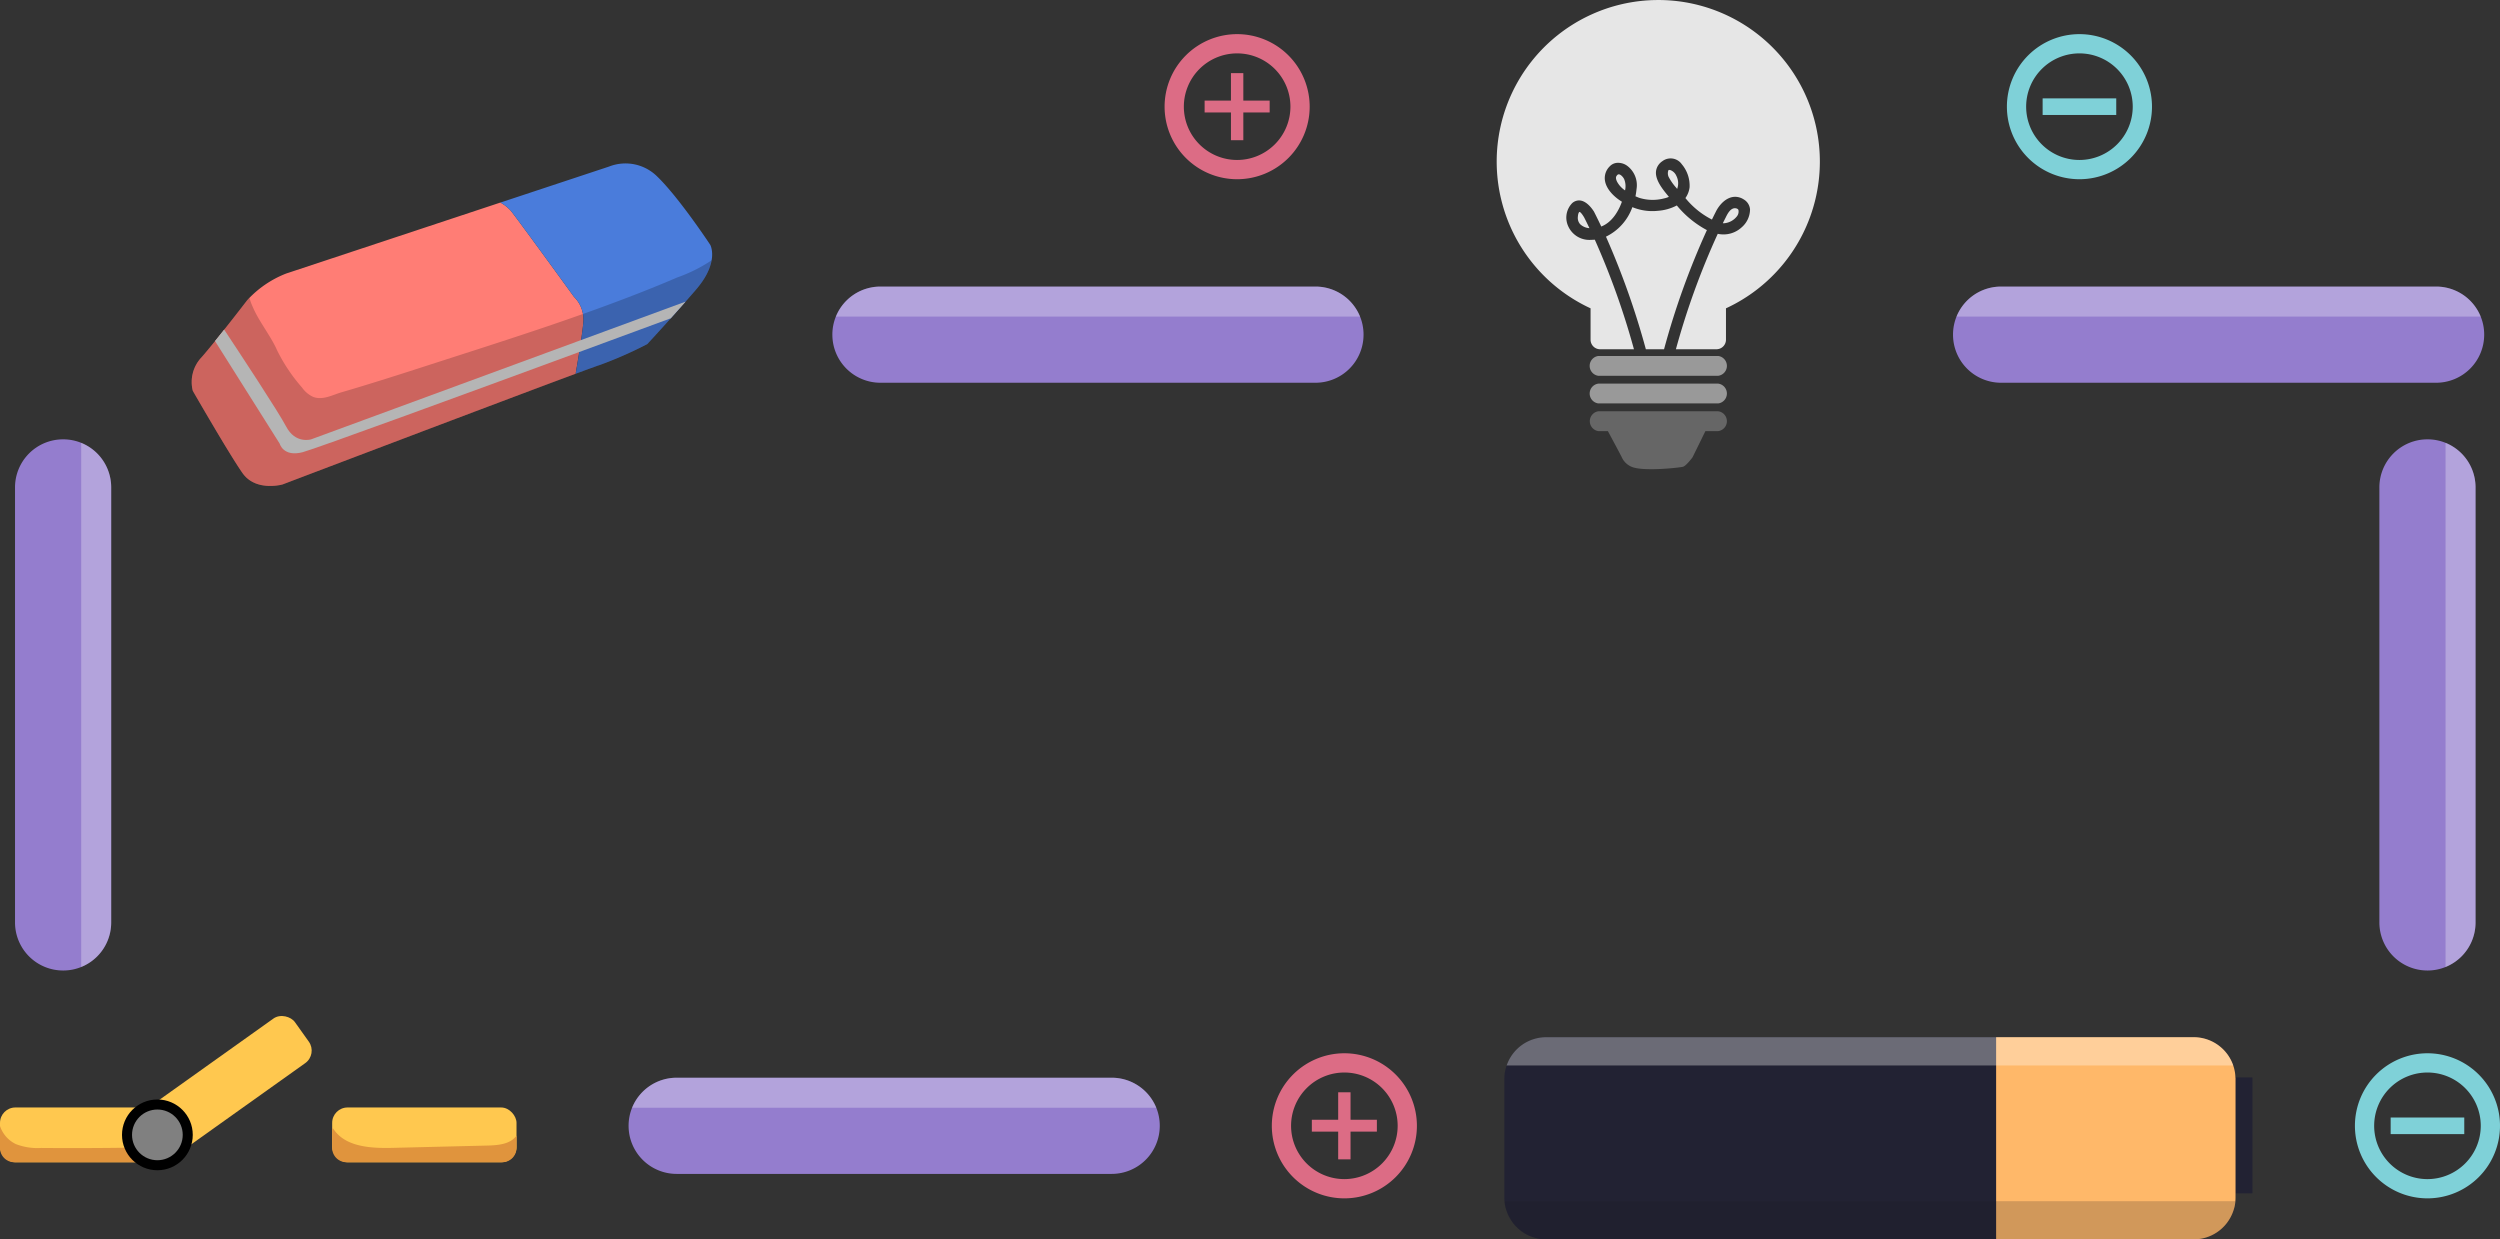 <svg xmlns="http://www.w3.org/2000/svg" xmlns:xlink="http://www.w3.org/1999/xlink" width="448.276" height="222.23" viewBox="0 0 448.276 222.23">
  <rect x="0" y="0" width="448.276" height="222.23" fill="#333333" stroke="none"/>
  <defs>
    <clipPath id="clip-path">
      <path id="SVGID" d="M389.25,235.741s-5.649-8.557-9.587-12.324a8.066,8.066,0,0,0-8.558-1.711l-19.483,6.456L313.24,240.878a18.593,18.593,0,0,0-7.018,4.794s-1.978,2.577-4.129,5.285l-.252.316-1.388,1.736h0c-.92,1.138-1.789,2.184-2.448,2.932a6.436,6.436,0,0,0-1.54,5.994s6.506,11.3,8.9,14.722,7.19,2.055,7.19,2.055,39.161-14.888,52.556-19.851c2.276-.843,3.806-1.4,4.278-1.549a72.934,72.934,0,0,0,8.561-3.766s1.8-1.939,4.21-4.625h0l.114-.129c.784-.874,1.628-1.822,2.494-2.808l.048-.054h0c.616-.7,1.242-1.419,1.865-2.141C390.962,238.824,389.25,235.741,389.25,235.741Z" fill="none"/>
    </clipPath>
  </defs>
  <g id="Group_145843" data-name="Group 145843" transform="translate(-748 -329.238)">
    <g id="Group_144695" data-name="Group 144695" transform="translate(486.11 137.394)">
      <g id="Group_144692" data-name="Group 144692">
        <path id="Path_113453" data-name="Path 113453" d="M366.483,249.694c-.009.1-.019.205-.031.315s-.027.255-.04.39c-.033.282-.07.589-.113.914-.019.159-.04.322-.065.488-.006.043-.012.089-.018.135-.019.144-.04.288-.061.435s-.043.3-.065.448c-.012.077-.021.156-.034.233-.03.215-.064.433-.1.65-.064.424-.132.847-.2,1.264a.24.24,0,0,1-.006.046c-.092.558-.178,1.1-.264,1.616-.012.089-.028.175-.043.261-.027.172-.055.338-.083.5-.1.568-.181,1.071-.251,1.472-13.395,4.963-52.556,19.851-52.556,19.851s-4.794,1.368-7.19-2.055-8.9-14.722-8.9-14.722a6.436,6.436,0,0,1,1.54-5.994c.659-.748,1.527-1.794,2.448-2.932l1.64-2.052c2.151-2.708,4.129-5.285,4.129-5.285a18.593,18.593,0,0,1,7.018-4.794l38.382-12.716a7.461,7.461,0,0,1,1.893,1.5c1.8,2.309,11.3,15.406,11.3,15.406A5.709,5.709,0,0,1,366.483,249.694Z" fill="#ff7d75"/>
        <path id="Path_113454" data-name="Path 113454" d="M386.683,243.789c-4.282,4.963-8.732,9.757-8.732,9.757a72.934,72.934,0,0,1-8.561,3.766c-.472.148-2,.706-4.278,1.549.359-2.067,1.171-6.882,1.371-9.167a5.709,5.709,0,0,0-1.672-4.623s-9.5-13.1-11.3-15.406a7.461,7.461,0,0,0-1.893-1.5l19.483-6.456a8.064,8.064,0,0,1,8.557,1.711c3.939,3.766,9.588,12.324,9.588,12.324S390.962,238.823,386.683,243.789Z" fill="#4a7cdb"/>
        <path id="Path_113455" data-name="Path 113455" d="M384.818,245.93l-18.728,6.889-48.4,17.8s-2.825.9-4.5-2.31c-1.338-2.573-8.361-13.222-11.1-17.354l-1.641,2.052,11.59,18.385s.641,2.438,4.107,1.54c2.239-.58,30.132-10.8,49.609-17.968,7.18-2.644,13.216-4.871,16.4-6.045h0Z" fill="#e2e2e2"/>
      </g>
      <g id="Group_144694" data-name="Group 144694">
        <g id="Group_144693" data-name="Group 144693" clip-path="url(#clip-path)">
          <path id="Path_113456" data-name="Path 113456" d="M309.8,238.652c-.336-.069-1.188,1.612-1.308,1.82-.575,1-2.253,2.13-2.158,3.316a10.215,10.215,0,0,0,.9,3.136c1.1,2.6,3.239,5.185,4.362,7.778a30.711,30.711,0,0,0,4.461,6.645,4.925,4.925,0,0,0,2.024,1.679c1.709.631,3.47-.388,5.086-.853,1.381-.4,2.757-.813,4.131-1.234,3.573-1.094,7.133-2.23,10.688-3.38,13.066-4.226,26.2-8.32,38.987-13.352q3.178-1.251,6.318-2.6a27.639,27.639,0,0,0,5.757-2.8,4.815,4.815,0,0,0,2.1-3.222c-1.093,2.353-1.484,5.322-2.09,7.845-.661,2.751-1.291,5.509-1.978,8.254-.856,3.416-1.716,6.831-2.633,10.231a23.933,23.933,0,0,1-1.665,5.412.362.362,0,0,1-.06.085c-1.027,1.028-48.276,26.45-59.061,23.625s-40.572,3.338-45.195-12.583-7.96-28.246,3.6-35.693C293.579,235.342,309.679,238.628,309.8,238.652Z" fill="#020202" opacity="0.2"/>
        </g>
      </g>
    </g>
    <g id="Group_145842" data-name="Group 145842">
      <g id="Group_144721" data-name="Group 144721" transform="translate(993.945 300.477)">
        <g id="Group_144720" data-name="Group 144720">
          <g id="Group_144719" data-name="Group 144719" transform="translate(22.431 28.761)">
            <path id="Path_113503" data-name="Path 113503" d="M1030.458,409.15h21.507a1.791,1.791,0,0,1,0,3.55h-21.507a1.792,1.792,0,0,1,0-3.55Z" transform="translate(-1012.243 -340.361)" fill="#999"/>
            <path id="Path_113504" data-name="Path 113504" d="M1030.458,414.472h21.507a1.794,1.794,0,0,1,0,3.555h-2.3l-2.315,4.711s-1.119,1.518-1.7,1.682-7.192.9-9.242,0a3.378,3.378,0,0,1-1.784-1.8c-.6-1.156-1.874-3.526-2.445-4.592h-1.726a1.8,1.8,0,0,1,0-3.555Z" transform="translate(-1012.243 -340.726)" fill="#666"/>
            <path id="Path_113505" data-name="Path 113505" d="M1030.458,403.826h21.507a1.792,1.792,0,0,1,0,3.552h-21.507a1.793,1.793,0,0,1,0-3.552Z" transform="translate(-1012.243 -339.996)" fill="#999"/>
            <g id="Group_144718" data-name="Group 144718">
              <path id="Path_113506" data-name="Path 113506" d="M1034.174,370.188c-.218-.44-.258-.777-.121-1s.275-.334.418-.334c.318,0,.757.441.967.853a3.339,3.339,0,0,1,.164,2.033A4.406,4.406,0,0,1,1034.174,370.188Z" transform="translate(-1012.59 -337.598)" fill="#e6e6e6"/>
              <path id="Path_113507" data-name="Path 113507" d="M1044.1,369.257a1.553,1.553,0,0,1-.042-1.172.146.146,0,0,1,.151-.077.9.9,0,0,1,.33.083,1.893,1.893,0,0,1,.949.986,2.889,2.889,0,0,1,.142,2.336c-.052-.065-.107-.131-.16-.2A9.753,9.753,0,0,1,1044.1,369.257Z" transform="translate(-1013.275 -337.54)" fill="#e6e6e6"/>
              <path id="Path_113508" data-name="Path 113508" d="M1050.147,379.272a138.917,138.917,0,0,0-7.683,21.359H1039.2a141.692,141.692,0,0,0-7.152-20.186,9.362,9.362,0,0,0,4.733-5.293,9.4,9.4,0,0,0,4.592.656,8.62,8.62,0,0,0,3.381-.959A17.863,17.863,0,0,0,1050.147,379.272Z" transform="translate(-1012.458 -338.009)" fill="#e6e6e6"/>
              <path id="Path_113509" data-name="Path 113509" d="M1056.564,375.391a.908.908,0,0,1,.144-.01c.267,0,.583.107.642.342a1.383,1.383,0,0,1-.324,1.168,3.227,3.227,0,0,1-2.289,1.188,1.358,1.358,0,0,1-.189-.013q.261-.532.532-1.063C1055.439,376.26,1055.894,375.5,1056.564,375.391Z" transform="translate(-1014.001 -338.045)" fill="#e6e6e6"/>
              <path id="Path_113510" data-name="Path 113510" d="M1026.917,376.091l.011,0c.07,0,.288.089.792.911l.04.066c.316.621.63,1.26.956,1.936a2.624,2.624,0,0,1-1.663-.705,1.7,1.7,0,0,1-.417-1.321C1026.676,376.362,1026.833,376.132,1026.917,376.091Z" transform="translate(-1012.087 -338.094)" fill="#e6e6e6"/>
              <path id="Path_113511" data-name="Path 113511" d="M1039.988,335.3a28.973,28.973,0,0,1,12.137,55.281v5.628a1.713,1.713,0,0,1-1.711,1.713h-7.267a135.641,135.641,0,0,1,7.505-20.7,4.8,4.8,0,0,0,4.273-1.15,4.29,4.29,0,0,0,1.514-3.231,2.293,2.293,0,0,0-1.136-1.79,2.827,2.827,0,0,0-1.526-.464c-1.6,0-2.875,1.45-3.479,2.692q-.348.687-.688,1.388a14.657,14.657,0,0,1-4.76-3.855,4.233,4.233,0,0,0,.751-1.922,5.959,5.959,0,0,0-1.4-4.146,2.446,2.446,0,0,0-3.5-.529,2.54,2.54,0,0,0-1.115,1.745c-.2,1.577,1.169,3.25,2.171,4.471.045.054.088.109.13.162a4.3,4.3,0,0,1-.914.292,8.043,8.043,0,0,1-4.447-.129q-.317-.124-.63-.262a12.3,12.3,0,0,0,.188-1.261,4.341,4.341,0,0,0-1.572-4.128,2.762,2.762,0,0,0-1.71-.613,2.016,2.016,0,0,0-1.5.614,2.949,2.949,0,0,0-.9,2.381c.16,1.744,1.764,3.073,2.445,3.566.2.143.407.283.618.417-.524,1.459-1.625,3.627-3.7,4.446-.422-.894-.857-1.78-1.291-2.638a1.1,1.1,0,0,0-.109-.174c-.38-.576-1.369-1.869-2.587-1.869a1.853,1.853,0,0,0-1.242.5,3.712,3.712,0,0,0-.737,4.042,4.16,4.16,0,0,0,4.17,2.526,6.317,6.317,0,0,0,.634-.031,137.427,137.427,0,0,1,7.022,19.651h-6.065a1.713,1.713,0,0,1-1.715-1.713v-5.628a28.974,28.974,0,0,1,12.138-55.281Z" transform="translate(-1011.016 -335.297)" fill="#e6e6e6"/>
            </g>
          </g>
        </g>
      </g>
      <g id="Group_144722" data-name="Group 144722" transform="translate(748 510.257)">
        <rect id="Rectangle_7205" data-name="Rectangle 7205" width="33.062" height="9.822" rx="2.761" transform="translate(0 17.563)" fill="#ffc84f"/>
        <path id="Path_113512" data-name="Path 113512" d="M755.945,555.731v.262a2.57,2.57,0,0,1-2.572,2.572H725.456a2.571,2.571,0,0,1-2.572-2.572v-3.933a5.51,5.51,0,0,0,2.829,3.241,10.68,10.68,0,0,0,4.541.7Q743.1,556.108,755.945,555.731Z" transform="translate(-722.884 -531.179)" fill="#e0943d"/>
        <rect id="Rectangle_7206" data-name="Rectangle 7206" width="33.057" height="9.822" rx="2.761" transform="translate(59.561 17.563)" fill="#ffc84f"/>
        <rect id="Rectangle_7207" data-name="Rectangle 7207" width="33.061" height="9.824" rx="2.762" transform="matrix(0.814, -0.58, 0.58, 0.814, 24.369, 19.188)" fill="#ffc84f"/>
        <circle id="Ellipse_10031" data-name="Ellipse 10031" cx="6.344" cy="6.344" r="6.344" transform="translate(21.876 16.131)"/>
        <circle id="Ellipse_10032" data-name="Ellipse 10032" cx="4.546" cy="4.546" r="4.546" transform="translate(23.674 17.93)" fill="gray"/>
        <path id="Path_113513" data-name="Path 113513" d="M819.886,553.823v2.2a2.568,2.568,0,0,1-2.572,2.572H789.4a2.568,2.568,0,0,1-2.573-2.572v-3.458a.337.337,0,0,1,.2.013c2.1,3.277,6.7,3.534,10.589,3.441q8.548-.212,17.09-.416c1.889-.049,4.062-.236,5.17-1.765C819.878,553.836,819.883,553.828,819.886,553.823Z" transform="translate(-727.268 -531.213)" fill="#e0943d"/>
      </g>
      <g id="Group_144723" data-name="Group 144723" transform="translate(1017.745 515.219)">
        <rect id="Rectangle_7208" data-name="Rectangle 7208" width="6.063" height="20.79" transform="translate(128.075 7.206)" fill="#223"/>
        <path id="Path_113514" data-name="Path 113514" d="M1143.6,542.472v21.244c0,.226-.009.443-.029.66a6.413,6.413,0,0,1-.415,1.854v.009a7.5,7.5,0,0,1-7.058,4.979H1019.989a7.5,7.5,0,0,1-7.058-4.979v-.009a6.414,6.414,0,0,1-.414-1.854c-.02-.217-.031-.434-.031-.66V542.472a7.1,7.1,0,0,1,.414-2.435,7.5,7.5,0,0,1,7.088-5.067H1136.1a7.5,7.5,0,0,1,7.088,5.067,7.252,7.252,0,0,1,.394,2.139A1.511,1.511,0,0,1,1143.6,542.472Z" transform="translate(-1012.486 -534.97)" fill="#223"/>
        <path id="Path_113515" data-name="Path 113515" d="M1150.089,542.472v21.244c0,.226-.009.443-.029.66a6.413,6.413,0,0,1-.415,1.854v.009a7.5,7.5,0,0,1-7.058,4.979h-35.429V534.97h35.429a7.5,7.5,0,0,1,7.088,5.067,7.252,7.252,0,0,1,.394,2.139A1.511,1.511,0,0,1,1150.089,542.472Z" transform="translate(-1018.977 -534.97)" fill="#ffb869"/>
        <path id="Path_113516" data-name="Path 113516" d="M1143.571,566.541a6.413,6.413,0,0,1-.415,1.854v.009a7.5,7.5,0,0,1-7.058,4.979H1019.991a7.5,7.5,0,0,1-7.058-4.979v-.009a6.414,6.414,0,0,1-.414-1.854Z" transform="translate(-1012.488 -537.135)" fill="#1c1c21" opacity="0.2"/>
        <path id="Path_113517" data-name="Path 113517" d="M1143.214,540.037H1012.931a7.5,7.5,0,0,1,7.088-5.067h116.107A7.5,7.5,0,0,1,1143.214,540.037Z" transform="translate(-1012.517 -534.97)" fill="#fff" opacity="0.33"/>
      </g>
      <path id="Path_113518" data-name="Path 113518" d="M939.139,551.381v.024a8.62,8.62,0,0,1-8.623,8.611h-78a8.619,8.619,0,0,1-8.623-8.611v-.024a8.606,8.606,0,0,1,8.623-8.611h78a8.6,8.6,0,0,1,8.623,8.611Z" transform="translate(16.819 -20.285)" fill="#947dce"/>
      <path id="Path_113519" data-name="Path 113519" d="M938.558,548.149h-93.99a8.635,8.635,0,0,1,8-5.379h78A8.636,8.636,0,0,1,938.558,548.149Z" transform="translate(16.773 -20.285)" fill="#fff" opacity="0.29"/>
      <path id="Path_113520" data-name="Path 113520" d="M1189.573,515.119h-.024a8.618,8.618,0,0,1-8.61-8.622v-78a8.618,8.618,0,0,1,8.61-8.622h.024a8.6,8.6,0,0,1,8.611,8.622v78a8.6,8.6,0,0,1-8.611,8.622Z" transform="translate(-6.292 -11.859)" fill="#947dce"/>
      <path id="Path_113521" data-name="Path 113521" d="M1193.679,514.538v-93.99a8.634,8.634,0,0,1,5.379,8v78A8.633,8.633,0,0,1,1193.679,514.538Z" transform="translate(-7.165 -11.905)" fill="#fff" opacity="0.29"/>
      <path id="Path_113522" data-name="Path 113522" d="M734.41,515.119h-.023a8.618,8.618,0,0,1-8.611-8.622v-78a8.618,8.618,0,0,1,8.611-8.622h.023a8.6,8.6,0,0,1,8.611,8.622v78a8.6,8.6,0,0,1-8.611,8.622Z" transform="translate(24.918 -11.859)" fill="#947dce"/>
      <path id="Path_113523" data-name="Path 113523" d="M738.516,514.538v-93.99a8.634,8.634,0,0,1,5.379,8v78A8.633,8.633,0,0,1,738.516,514.538Z" transform="translate(24.044 -11.905)" fill="#fff" opacity="0.29"/>
      <path id="Path_113524" data-name="Path 113524" d="M1194.106,399.077v.024a8.618,8.618,0,0,1-8.622,8.61h-78a8.618,8.618,0,0,1-8.622-8.61v-.024a8.6,8.6,0,0,1,8.622-8.611h78a8.6,8.6,0,0,1,8.622,8.611Z" transform="translate(-0.664 -9.842)" fill="#947dce"/>
      <path id="Path_113525" data-name="Path 113525" d="M1193.525,395.845h-93.99a8.634,8.634,0,0,1,8-5.379h78A8.634,8.634,0,0,1,1193.525,395.845Z" transform="translate(-0.71 -9.842)" fill="#fff" opacity="0.29"/>
      <path id="Path_113526" data-name="Path 113526" d="M978.369,399.077v.024a8.619,8.619,0,0,1-8.623,8.61h-78a8.619,8.619,0,0,1-8.623-8.61v-.024a8.6,8.6,0,0,1,8.623-8.611h78a8.6,8.6,0,0,1,8.623,8.611Z" transform="translate(14.129 -9.842)" fill="#947dce"/>
      <path id="Path_113527" data-name="Path 113527" d="M977.788,395.845H883.8a8.635,8.635,0,0,1,8-5.379h78A8.634,8.634,0,0,1,977.788,395.845Z" transform="translate(14.083 -9.842)" fill="#fff" opacity="0.29"/>
      <g id="Group_144729" data-name="Group 144729" transform="translate(976.052 518.101)">
        <path id="Path_113528" data-name="Path 113528" d="M982.366,545.574V550.5h4.723v2.126h-4.723V557.6H980.15v-4.972h-4.723V550.5h4.723v-4.926Z" transform="translate(-968.252 -538.579)" fill="#dc6c85"/>
        <path id="Path_113529" data-name="Path 113529" d="M980.731,538.064a13.007,13.007,0,1,0,13.006,13.007A13.006,13.006,0,0,0,980.731,538.064Zm0,22.563a9.556,9.556,0,1,1,9.556-9.556A9.567,9.567,0,0,1,980.731,560.627Z" transform="translate(-967.724 -538.064)" fill="#dc6c85"/>
      </g>
      <g id="Group_144730" data-name="Group 144730" transform="translate(956.825 335.36)">
        <path id="Path_113530" data-name="Path 113530" d="M961.724,349.38v4.926h4.722v2.126h-4.722V361.4h-2.217v-4.972h-4.723v-2.126h4.723V349.38Z" transform="translate(-947.609 -342.385)" fill="#dc6c85"/>
        <path id="Path_113531" data-name="Path 113531" d="M960.088,341.87a13.007,13.007,0,1,0,13.006,13.007A13.007,13.007,0,0,0,960.088,341.87Zm0,22.563a9.556,9.556,0,1,1,9.556-9.556A9.568,9.568,0,0,1,960.088,364.433Z" transform="translate(-947.081 -341.87)" fill="#dc6c85"/>
      </g>
      <g id="Group_144732" data-name="Group 144732" transform="translate(1170.263 518.101)">
        <path id="Path_113532" data-name="Path 113532" d="M1196.311,550.431v2.976h-13.2v-2.976Z" transform="translate(-1176.704 -538.912)" fill="#7fd1d8"/>
        <g id="Group_144731" data-name="Group 144731" transform="translate(0 0)">
          <path id="Path_113533" data-name="Path 113533" d="M1189.239,538.064a13.007,13.007,0,1,0,13.006,13.006A13.007,13.007,0,0,0,1189.239,538.064Zm0,22.564a9.557,9.557,0,1,1,9.557-9.557A9.567,9.567,0,0,1,1189.239,560.628Z" transform="translate(-1176.232 -538.064)" fill="#7fd1d8"/>
        </g>
      </g>
      <g id="Group_144734" data-name="Group 144734" transform="translate(1107.858 335.36)">
        <path id="Path_113534" data-name="Path 113534" d="M1129.312,354.236v2.976h-13.2v-2.976Z" transform="translate(-1109.705 -342.718)" fill="#7fd1d8"/>
        <g id="Group_144733" data-name="Group 144733">
          <path id="Path_113535" data-name="Path 113535" d="M1122.24,341.87a13.007,13.007,0,1,0,13.008,13.006A13.006,13.006,0,0,0,1122.24,341.87Zm0,22.563a9.556,9.556,0,1,1,9.557-9.557A9.567,9.567,0,0,1,1122.24,364.433Z" transform="translate(-1109.233 -341.87)" fill="#7fd1d8"/>
        </g>
      </g>
    </g>
  </g>
</svg>
